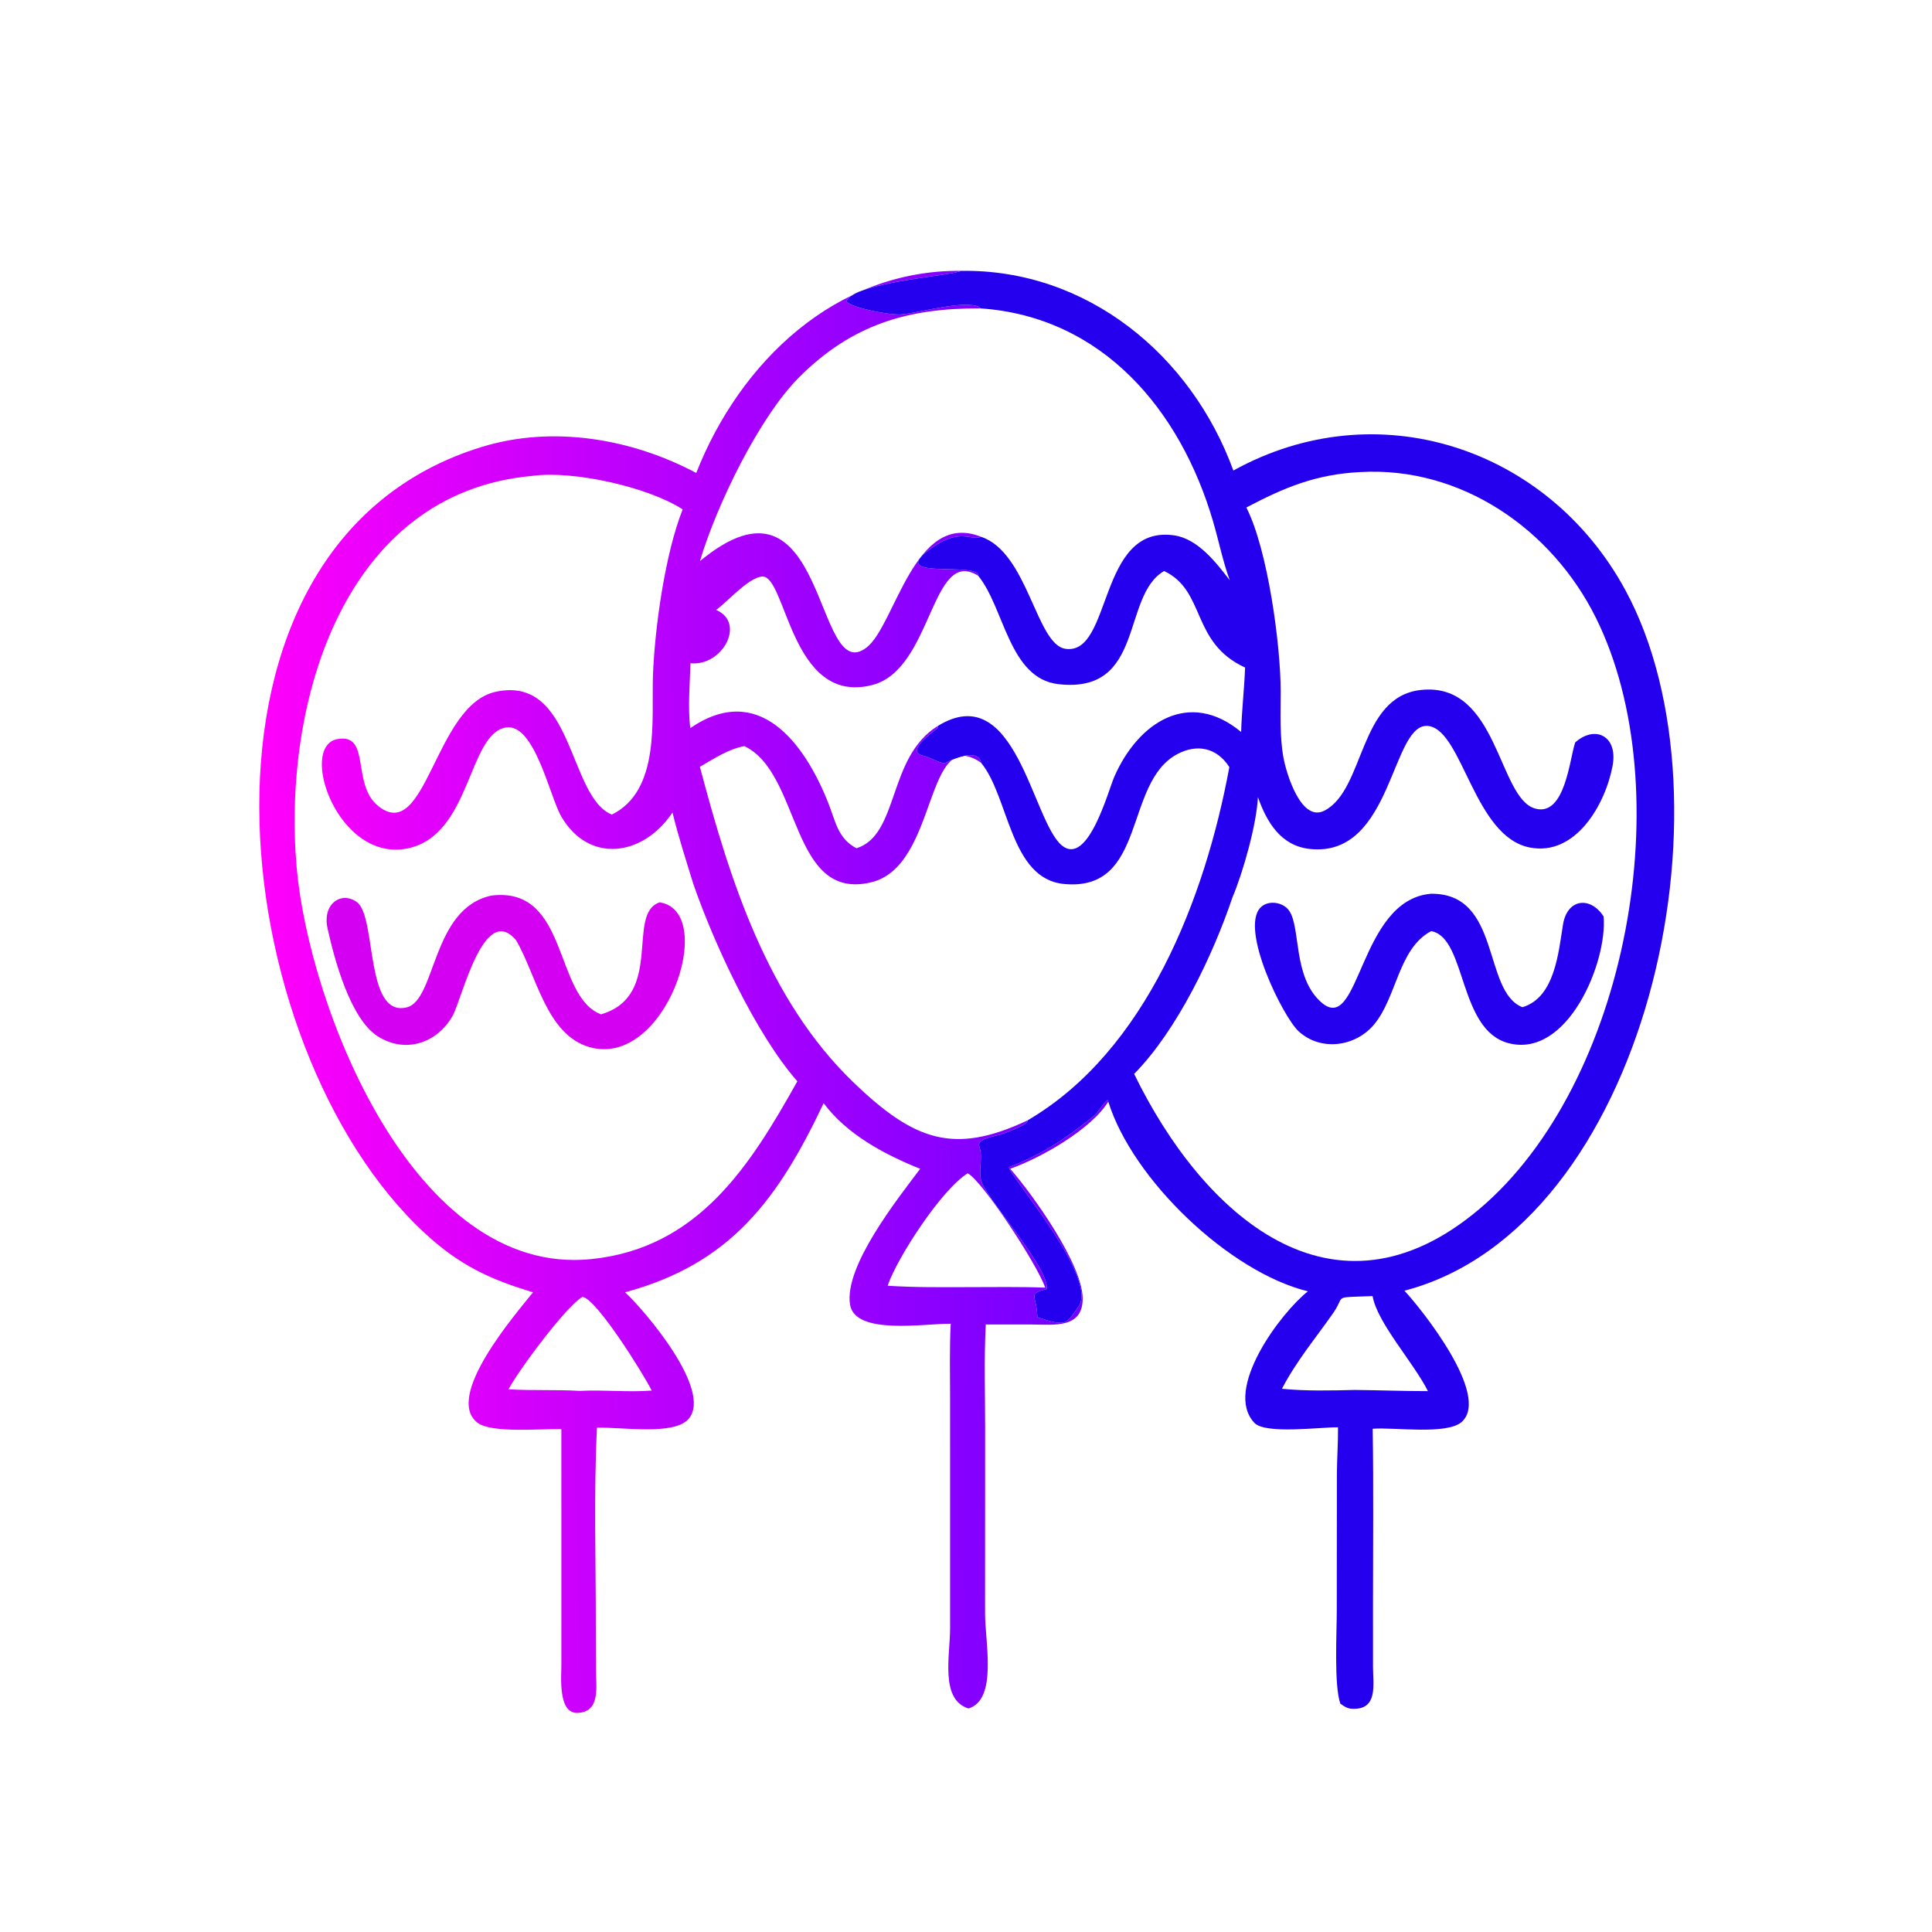 <?xml version="1.0" encoding="utf-8" ?>
<svg xmlns="http://www.w3.org/2000/svg" xmlns:xlink="http://www.w3.org/1999/xlink" width="1024" height="1024" viewBox="0 0 1024 1024">
	<defs>
		<linearGradient id="gradient_0" gradientUnits="userSpaceOnUse" x1="346.574" y1="331.112" x2="87.954"
			y2="337.144">
			<stop offset="0" stop-color="#7600FF" />
			<stop offset="1" stop-color="#FF00FB" />
		</linearGradient>
	</defs>
	<path fill="url(#gradient_0)" transform="scale(1.6 1.6)"
		d="M230.64 156.675C245.059 119.992 276.813 89.362 318.309 89.721C360.116 89.066 394.646 117.685 408.568 155.876C456.096 129.552 512.683 148.208 538.34 195.33C576.581 265.564 545.456 406.627 465.244 427.563C471.19 433.98 493.678 462.198 484.308 470.951C479.49 475.452 461.687 472.717 454.721 473.295C455.039 492.975 454.819 512.684 454.82 532.368L454.826 552.255C454.834 558.027 456.608 566.614 447.712 566.045C446.274 565.953 445.12 565.176 444 564.34C441.886 558.253 442.821 541.106 442.826 533.586L442.867 488.064C442.899 482.985 443.276 477.894 443.234 472.82C437.369 472.717 419.183 475.217 415.528 471.331C405.136 460.283 424.299 434.843 433.264 427.765C407.3 421.431 375.191 390.814 367.134 364.935C361.37 374.167 344.973 383.495 334.65 387.179C342.122 395.709 358.524 418.724 358.647 430.038C358.758 440.192 349.08 438.775 342.034 438.758L326.553 438.742C325.952 450.136 326.337 461.681 326.337 473.092L326.313 534.399C326.298 544.01 330.527 562.986 320.827 565.958C311.344 563.013 314.717 548.406 314.73 539.459L314.73 463.765C314.727 455.358 314.512 446.899 314.937 438.503C306.278 438.405 283.199 442.418 281.579 432.12C279.582 419.418 297.459 396.994 304.823 387.177C293.025 382.449 280.598 375.847 272.843 365.446C257.736 397.287 242.072 418.656 207.06 428.084C213.519 434.047 236.462 460.862 227.979 470.163C223.084 475.531 206.12 472.719 197.75 472.927C196.669 494.937 197.403 517.198 197.372 539.243L197.448 554.181C197.494 559.203 198.745 567.206 191.254 567.413C184.807 567.591 185.957 555.396 185.961 551.391L185.958 473.413C179.649 473.229 162.804 474.881 158.163 471.284C146.976 462.613 171.087 435.002 176.58 428.086C162.08 423.738 152.177 419.042 140.915 408.672C74.224 347.266 54.624 180.2 159.68 148.026C183.153 140.837 209.285 145.316 230.64 156.675ZM318.309 89.721C316.044 91.309 282.979 93.396 280.351 99.823C282.112 101.987 294.553 104.433 298.529 104.152C304.13 103.757 319.806 99.085 324.595 101.805L324.676 102.148C365.224 104.88 391.031 135.845 401.834 172.682C403.729 179.146 405.057 185.911 407.381 192.227C402.85 186.337 396.822 178.474 388.92 177.341C363.564 173.709 368.502 217.252 352.914 214.923C343.222 213.475 340.515 182.963 324.963 177.814C321.672 179.23 318.312 174.998 309.438 180.967C292.689 192.23 320.86 186.354 323.922 190.106L324.046 190.737C308.376 180.858 309.029 221.785 288.925 226.923C261.57 233.913 260.556 189.616 252.191 190.998C247.571 191.761 241.19 199.11 237.251 202.05C247.224 206.405 239.196 220.853 228.731 219.7C228.507 226.72 227.839 234.239 228.646 241.208C251.18 225.741 266.395 245.867 274.358 265.943C276.79 272.073 277.518 277.77 283.722 280.998C297.916 276.562 293.967 250.789 310.636 240.501L310.814 241.032C308.909 242.625 299.795 248.869 305.745 250.31C308.204 250.905 310.585 252.512 312.91 252.884C315.224 251.554 324.143 247.586 324.975 252.66C334.305 263.889 334.513 291.137 352.488 292.83C380.045 295.427 372.119 259.337 389.989 249.816C396.573 246.307 403.109 247.674 407.238 254.111C399.24 297.392 379.714 348.213 340.353 371.158C341 372.459 332.912 375.33 331.599 375.786C330.189 376.276 323.4 377.199 324.392 379.742C325.874 383.543 323.656 388.509 325.473 392.302C328.905 399.465 347.557 420.348 346.767 427.011C340.255 428.59 343.37 428.913 343.628 435.979L343.638 436.346C353.56 439.618 353.09 438.625 357.283 432.789C364.046 423.375 334.187 389.315 334.224 386.626C344.986 382.582 353.464 376.891 362.27 369.738C364.128 368.229 365.045 365.817 366.884 364.412L367.134 364.935C375.191 390.814 407.3 421.431 433.264 427.765C424.299 434.843 405.136 460.283 415.528 471.331C419.183 475.217 437.369 472.717 443.234 472.82C443.276 477.894 442.899 482.985 442.867 488.064L442.826 533.586C442.821 541.106 441.886 558.253 444 564.34C445.12 565.176 446.274 565.953 447.712 566.045C456.608 566.614 454.834 558.027 454.826 552.255L454.82 532.368C454.819 512.684 455.039 492.975 454.721 473.295C461.687 472.717 479.49 475.452 484.308 470.951C493.678 462.198 471.19 433.98 465.244 427.563C545.456 406.627 576.581 265.564 538.34 195.33C512.683 148.208 456.096 129.552 408.568 155.876C394.646 117.685 360.116 89.066 318.309 89.721ZM176.462 157.628C113.445 163.169 93.51 233.471 98.272 287.379C102.326 333.264 136.87 423.045 195.78 417.103C231.231 413.528 248.421 386.305 264.132 358.187C250.393 342.579 236.459 312.478 229.649 292.746C227.24 284.926 224.717 277.107 222.769 269.156C213.06 283.686 195.103 286.248 185.897 270.427C182.144 263.977 177.061 239.327 167.528 241C154.989 243.202 156.043 276.593 135.15 281.019C111.886 285.948 98.683 247.129 111.819 244.821C122.985 242.859 116.295 259.805 125.289 267.008C141.213 279.761 143.944 233.616 164.158 229.174C190.169 223.458 188.113 263.858 202.674 269.846C218.88 261.874 215.761 238.1 216.305 223.613C216.885 208.165 220.281 183.48 226.146 168.741C214.637 161.279 189.856 155.813 176.462 157.628ZM231.849 254.013C241.688 291.229 254.17 331.051 282.679 358.513C302.846 377.939 316 382.618 340.353 371.158C379.714 348.213 399.24 297.392 407.238 254.111C403.109 247.674 396.573 246.307 389.989 249.816C372.119 259.337 380.045 295.427 352.488 292.83C334.513 291.137 334.305 263.889 324.975 252.66C306.069 239.553 311.024 286.887 288.605 292.272C261.652 298.745 265.523 256.11 246.568 247.162C241.241 248.141 236.478 251.345 231.849 254.013ZM231.857 185.885C274.278 150.764 269.559 228.231 287.12 214.453C296.647 206.978 302.889 168.993 324.963 177.814C340.515 182.963 343.222 213.475 352.914 214.923C368.502 217.252 363.564 173.709 388.92 177.341C396.822 178.474 402.85 186.337 407.381 192.227C405.057 185.911 403.729 179.146 401.834 172.682C391.031 135.845 365.224 104.88 324.676 102.148C300.879 102.056 282.345 107.38 264.762 124.93C251.612 138.055 237.442 167.103 231.857 185.885ZM320.559 388.68C311.991 393.954 297.323 416.38 294.033 425.917C302.903 426.504 311.73 426.403 320.614 426.382C329.152 426.381 337.732 426.22 346.262 426.553C343.238 418.162 325.134 390.866 320.559 388.68ZM192.98 429.598C187.589 432.591 171.771 453.945 168.448 460.213C176.303 460.724 184.178 460.263 192.027 460.753C199.961 460.34 208.028 461.246 215.887 460.644C213.308 455.407 197.736 430.364 192.98 429.598Z" />
	<path fill="#D400F1" transform="scale(1.6 1.6)"
		d="M162.79 296.667C188.557 293.506 183.352 330.044 199.096 336.007C220.18 329.898 207.224 302.516 218.566 298.912L219.183 299.04C237.575 303.048 220.299 353.995 195.312 346.878C180.894 342.771 177.723 322.91 170.953 311.47C160.245 298.66 153.01 331.133 149.909 336.552C144.729 345.601 134.286 349.069 125.187 343.328C116.049 337.563 110.772 317.815 108.51 307.573C106.666 299.222 113.25 295.104 118.273 298.873C124.832 303.796 120.81 337.094 134.719 333.704C144.5 331.32 142.921 300.928 162.79 296.667Z" />
	<path fill="#2400EE" transform="scale(1.6 1.6)"
		d="M318.309 89.721C360.116 89.066 394.646 117.685 408.568 155.876C456.096 129.552 512.683 148.208 538.34 195.33C576.581 265.564 545.456 406.627 465.244 427.563C471.19 433.98 493.678 462.198 484.308 470.951C479.49 475.452 461.687 472.717 454.721 473.295C455.039 492.975 454.819 512.684 454.82 532.368L454.826 552.255C454.834 558.027 456.608 566.614 447.712 566.045C446.274 565.953 445.12 565.176 444 564.34C441.886 558.253 442.821 541.106 442.826 533.586L442.867 488.064C442.899 482.985 443.276 477.894 443.234 472.82C437.369 472.717 419.183 475.217 415.528 471.331C405.136 460.283 424.299 434.843 433.264 427.765C407.3 421.431 375.191 390.814 367.134 364.935L366.884 364.412C365.045 365.817 364.128 368.229 362.27 369.738C353.464 376.891 344.986 382.582 334.224 386.626C334.187 389.315 364.046 423.375 357.283 432.789C353.09 438.625 353.56 439.618 343.638 436.346L343.628 435.979C343.37 428.913 340.255 428.59 346.767 427.011C347.557 420.348 328.905 399.465 325.473 392.302C323.656 388.509 325.874 383.543 324.392 379.742C323.4 377.199 330.189 376.276 331.599 375.786C332.912 375.33 341 372.459 340.353 371.158C379.714 348.213 399.24 297.392 407.238 254.111C403.109 247.674 396.573 246.307 389.989 249.816C372.119 259.337 380.045 295.427 352.488 292.83C334.513 291.137 334.305 263.889 324.975 252.66C324.143 247.586 315.224 251.554 312.91 252.884C310.585 252.512 308.204 250.905 305.745 250.31C299.795 248.869 308.909 242.625 310.814 241.032L310.636 240.501C293.967 250.789 297.916 276.562 283.722 280.998C277.518 277.77 276.79 272.073 274.358 265.943C266.395 245.867 251.18 225.741 228.646 241.208C227.839 234.239 228.507 226.72 228.731 219.7C239.196 220.853 247.224 206.405 237.251 202.05C241.19 199.11 247.571 191.761 252.191 190.998C260.556 189.616 261.57 233.913 288.925 226.923C309.029 221.785 308.376 180.858 324.046 190.737L323.922 190.106C320.86 186.354 292.689 192.23 309.438 180.967C318.312 174.998 321.672 179.23 324.963 177.814C340.515 182.963 343.222 213.475 352.914 214.923C368.502 217.252 363.564 173.709 388.92 177.341C396.822 178.474 402.85 186.337 407.381 192.227C405.057 185.911 403.729 179.146 401.834 172.682C391.031 135.845 365.224 104.88 324.676 102.148L324.595 101.805C319.806 99.085 304.13 103.757 298.529 104.152C294.553 104.433 282.112 101.987 280.351 99.823C282.979 93.396 316.044 91.309 318.309 89.721ZM450.531 156.386C435.964 157.112 425.506 161.456 412.869 168.116C420.033 182.206 424.231 213.87 424.249 229.003C424.257 236.192 423.861 244.021 425.187 251.118C426.15 256.277 431.019 272.561 438.768 268.52C452.25 261.489 449.997 230.792 470.718 228.556C496.302 225.794 496.195 264.336 508.525 267.842C518.504 270.679 519.976 251.069 521.814 245.933L522.135 245.657C528.556 240.254 536.016 243.828 534.192 253.673C531.85 266.314 522.013 283.784 506.708 280.736C488.422 277.095 484.582 242.619 473.513 240.548C460.764 238.163 461.704 284.307 433.852 281.223C424.255 280.161 419.619 272.315 416.693 264.031C416.308 272.947 411.768 289.053 408.267 297.271C401.875 316.224 390.064 341.143 375.698 355.75C398.335 402.271 441.543 441.526 490.079 400.488C539.296 358.874 556.87 261.562 528.67 204.674C514.085 175.252 483.956 154.416 450.531 156.386ZM237.251 202.05C247.224 206.405 239.196 220.853 228.731 219.7C228.507 226.72 227.839 234.239 228.646 241.208C251.18 225.741 266.395 245.867 274.358 265.943C276.79 272.073 277.518 277.77 283.722 280.998C297.916 276.562 293.967 250.789 310.636 240.501C336.55 224.518 341.897 272.038 351.78 280.087C360.403 287.111 367.115 261.928 369.105 257.366C377.025 239.216 393.959 228.197 411.148 242.484C411.331 235.367 412.2 228.267 412.447 221.134C394.371 212.78 399.594 195.813 385.636 189.154C371.374 197.395 379.396 229.883 350.649 226.64C334.219 224.787 332.737 201.32 324.046 190.737C308.376 180.858 309.029 221.785 288.925 226.923C261.57 233.913 260.556 189.616 252.191 190.998C247.571 191.761 241.19 199.11 237.251 202.05ZM450.08 429.506C442.128 429.789 445.37 429.635 441.594 435.025C435.766 443.345 429.37 450.973 424.661 460.047C432.615 460.844 440.831 460.632 448.822 460.44C456.882 460.514 464.966 460.838 473.02 460.828C468.244 451.326 456.208 438.187 454.691 429.345L450.08 429.506Z" />
	<path fill="#2400EE" transform="scale(1.6 1.6)"
		d="M473.996 296.073C497.411 295.775 491.038 328.421 504.32 333.653C515.02 330.458 516.249 315.701 517.754 306.317C519.151 297.61 526.835 296.841 531.211 303.574C532.538 318.725 519.242 350.805 499.605 345.53C483.199 341.122 485.756 311.162 474.463 308.523L474.106 308.443C463.194 314.186 462.75 330.356 455.152 339.408C448.981 346.76 437.595 348.356 430.237 341.684C425.047 336.978 410.655 307.857 417.535 300.658C420.037 298.04 425.054 298.786 427.049 301.683C430.953 307.351 428.214 323.512 437.557 331.917C450.563 343.616 449.916 298.109 473.996 296.073Z" />
</svg>
